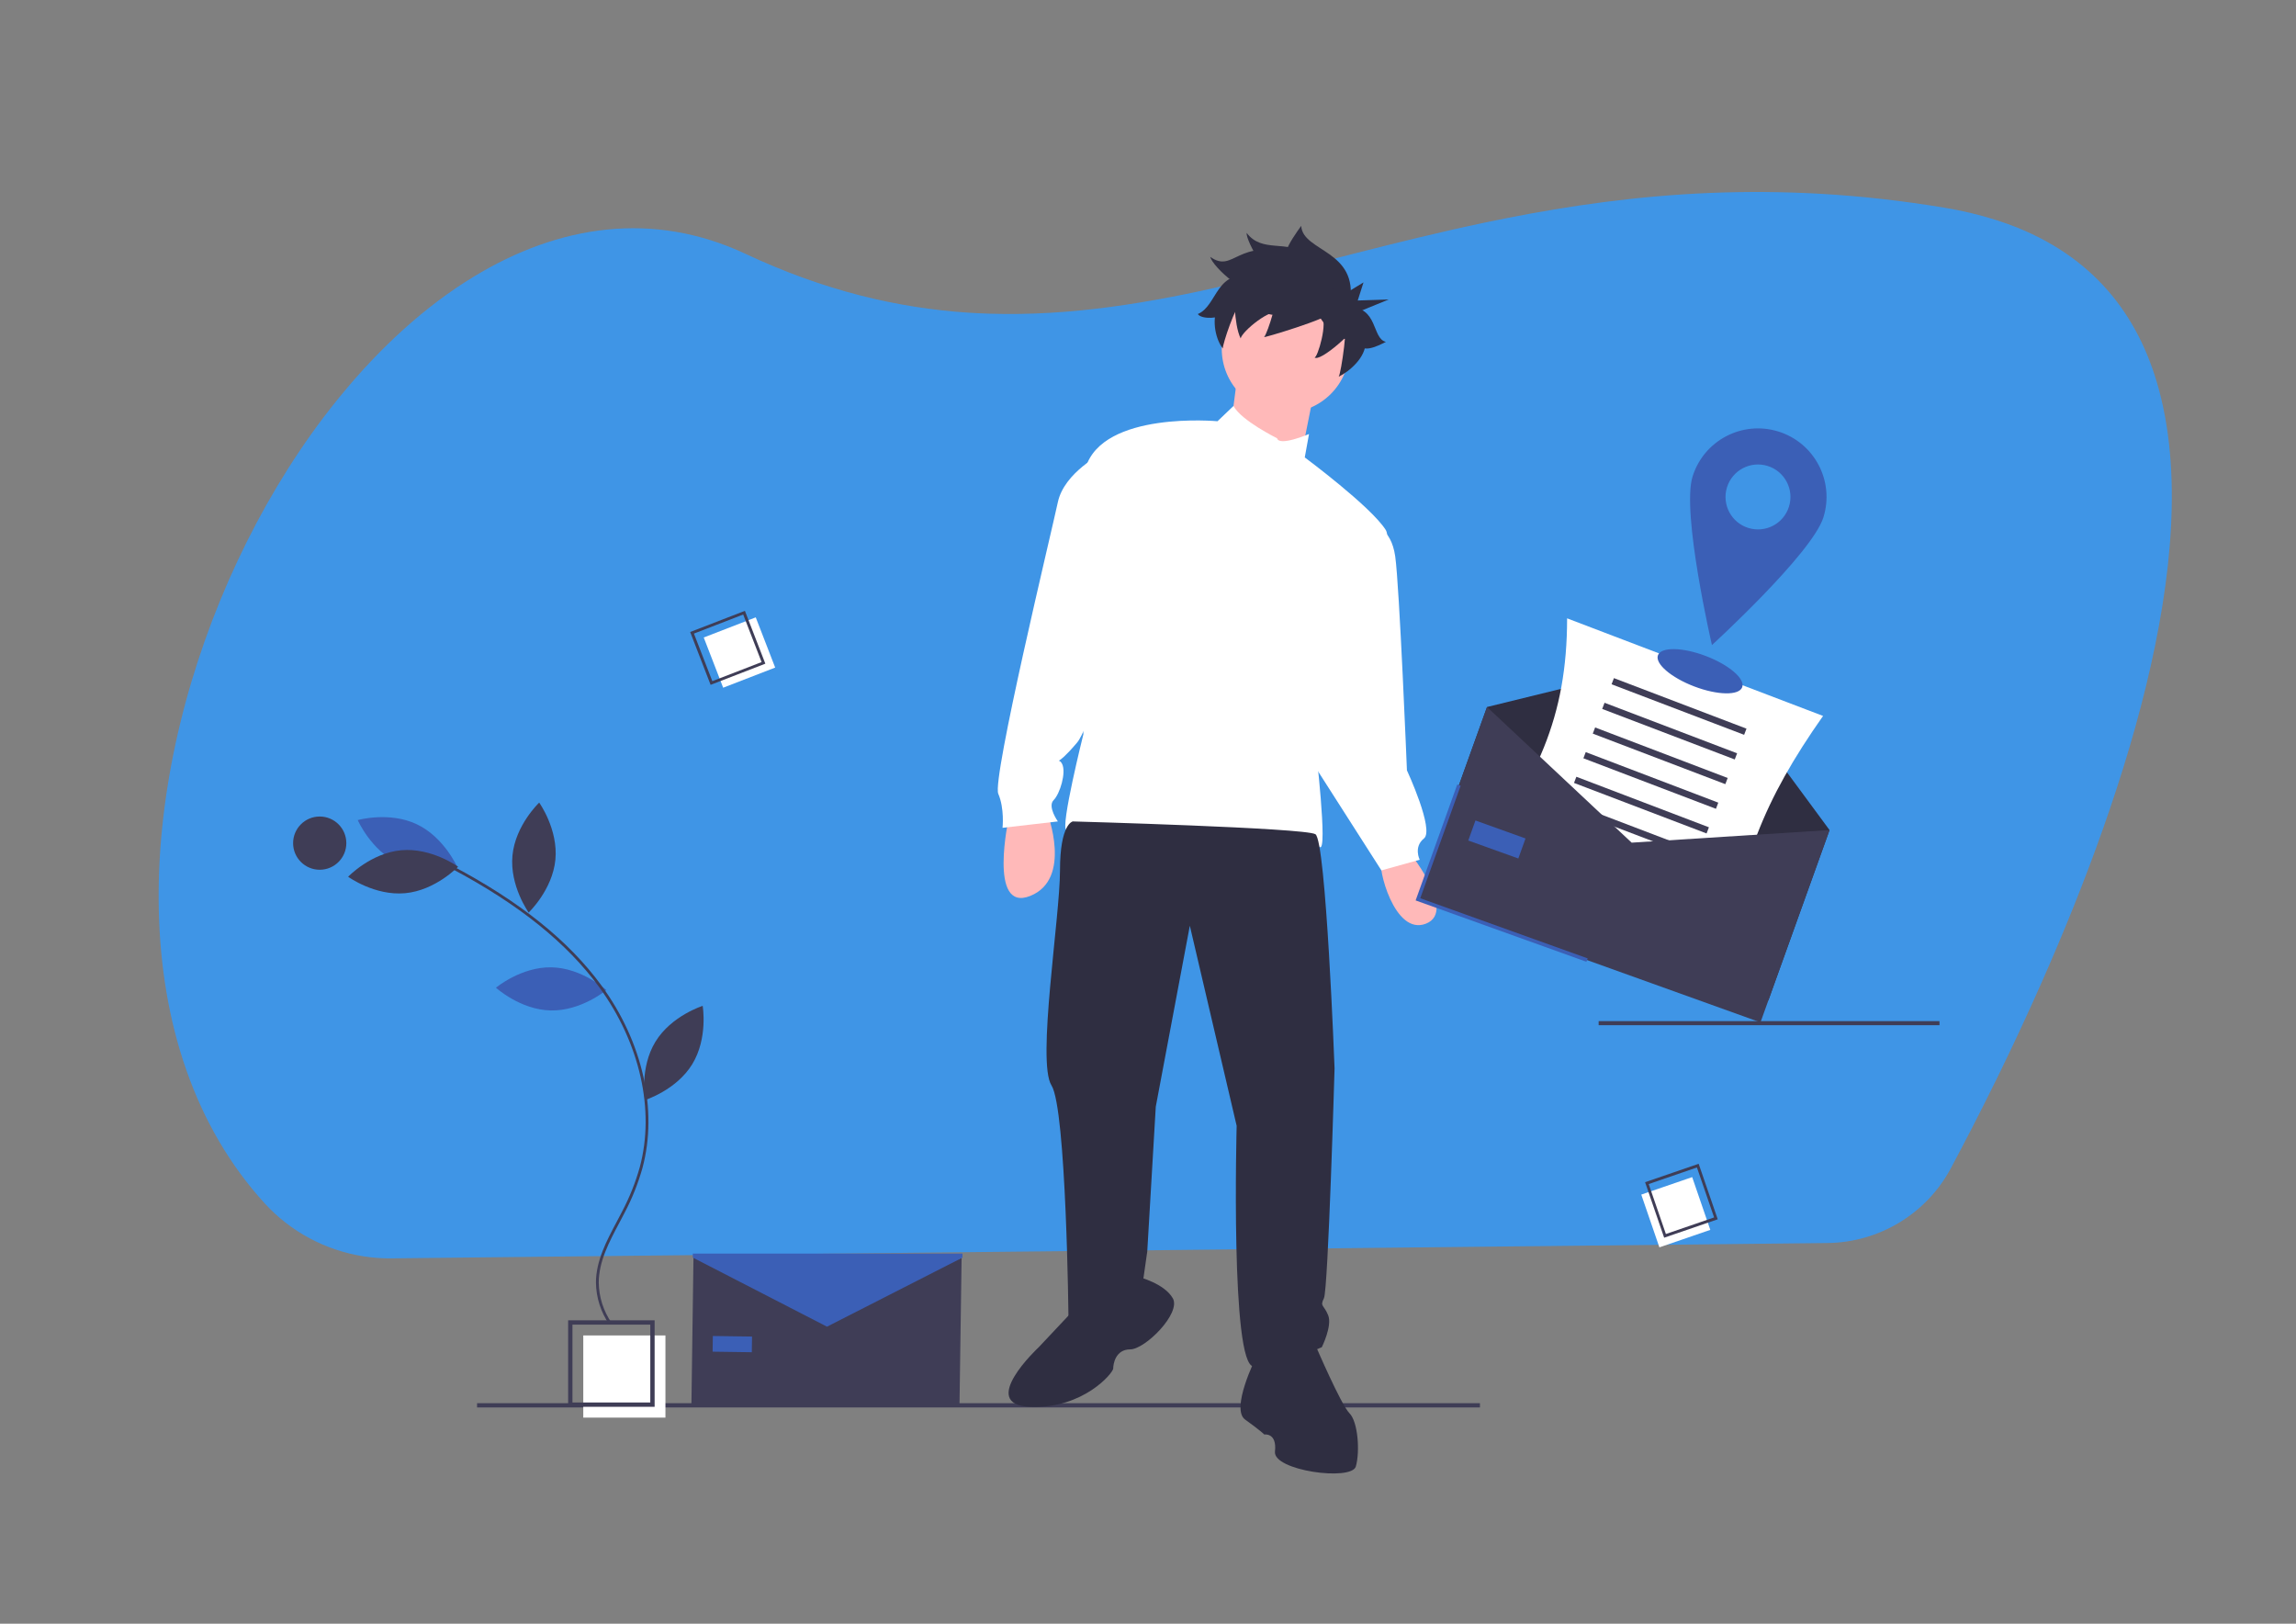 <?xml version="1.0" encoding="utf-8"?>
<!-- Generator: Adobe Illustrator 16.0.3, SVG Export Plug-In . SVG Version: 6.00 Build 0)  -->
<!DOCTYPE svg PUBLIC "-//W3C//DTD SVG 1.1//EN" "http://www.w3.org/Graphics/SVG/1.1/DTD/svg11.dtd">
<svg version="1.1" id="Capa_1" xmlns="http://www.w3.org/2000/svg" xmlns:xlink="http://www.w3.org/1999/xlink" x="0px" y="0px"
	 width="841.891px" height="595.281px" viewBox="0 0 841.891 595.281" enable-background="new 0 0 841.891 595.281"
	 xml:space="preserve">
<rect x="0" y="0" width="841.891" height="595.281" fill="#808080" stroke="none"/>
<path fill="#3F95E6" d="M739.78,379.586c-0.822,1.762-1.643,3.504-2.459,5.221c-1.277,2.668-2.536,5.283-3.779,7.846
	c-0.554,1.138-1.107,2.252-1.647,3.367c-6.095,12.397-11.786,23.363-16.622,32.382c-8.937,16.645-26.279,27.112-45.236,27.31
	l-107.509,1.165h-1.133l-9.218,0.097l-7.883,0.086l-24.176,0.262h-0.977l-12.307,0.133h-0.376l-75.856,0.82l-67.708,0.703
	l-7.877,0.086l-48.917,0.53h-0.056l-31.724,0.339h-0.341l-100.313,1.079l-30.009,0.324c-2.555,0.028-5.11-0.097-7.65-0.381l0,0
	c-0.864-0.099-1.73-0.212-2.587-0.347c-13.994-2.148-26.828-9.008-36.361-19.432c-12.909-14.136-22.303-30.627-28.613-48.523
	c-0.911-2.581-1.762-5.196-2.552-7.846c-21.841-73.494,4.787-168.313,52.709-231.764c2.01-2.654,4.051-5.24,6.127-7.764l0.049-0.056
	c14.737-18.007,31.262-33.052,48.866-43.75c31.192-18.99,65.752-24.338,99.745-8.396c28.76,13.491,55.617,19.835,81.648,21.557
	c2.629,0.168,5.26,0.295,7.875,0.374c59.712,1.869,115.675-19.546,181.392-33.372c2.614-0.55,5.239-1.092,7.884-1.608
	c46.881-9.287,98.886-14.184,160.732-3.889c6.426,1.046,12.769,2.555,18.971,4.517c2.729,0.874,5.356,1.815,7.885,2.821
	c29.521,11.955,45.619,34.041,52.46,61.716c0.647,2.571,1.209,5.184,1.681,7.841C806.051,219.607,770.526,314.037,739.78,379.586z"
	/>
<rect x="174.928" y="514.434" fill="#3F3D56" width="367.738" height="1.562"/>
<path fill="#FFB9B9" d="M369.947,299.591c0,0-7.804,35.119,7.804,28.877c15.608-6.244,6.243-30.437,6.243-30.437L369.947,299.591z"
	/>
<path fill="#FFB9B9" d="M515.888,311.297c0,0,18.729,22.633,7.022,27.314c-11.706,4.683-17.949-21.07-16.388-23.413
	C508.082,312.857,515.888,311.297,515.888,311.297z"/>
<circle fill="#FFB9B9" cx="471.403" cy="127.894" r="23.413"/>
<polygon fill="#FFB9B9" points="453.843,136.87 450.721,161.064 476.475,170.428 481.938,143.113 "/>
<path fill="#FFFFFF" d="M468.281,160.673c0,0-13.229-6.531-15.98-11.851l-5.872,5.608c0,0-42.143-3.902-48.387,17.169
	c-6.244,21.072-0.782,97.555-0.782,97.555s-8.584,34.338-6.243,35.12c2.341,0.781,31.219,14.828,71.8,7.024
	c0,0,17.951-3.123,21.072-0.781c3.123,2.341-1.562-37.461-1.562-37.461s31.219-70.239,25.755-78.824
	c-5.464-8.585-29.655-26.535-29.655-26.535l1.56-8.584C479.988,159.112,469.061,163.795,468.281,160.673z"/>
<path fill="#FFFFFF" d="M404.285,166.135c0,0-14.048,7.025-16.389,17.951c-2.341,10.926-24.193,101.457-21.852,106.919
	c2.341,5.463,1.561,12.486,1.561,12.486l20.291-2.342c0,0-3.902-5.462-1.561-7.804c2.342-2.341,4.683-10.145,3.123-13.267
	c-1.561-3.122-3.123,2.341,5.462-7.804C403.505,262.13,423.016,169.258,404.285,166.135z"/>
<path fill="#FFFFFF" d="M503.401,192.671c0,0,6.634,0.39,8.195,11.315c1.561,10.926,4.293,78.434,4.293,78.434
	s10.145,21.852,6.242,24.975c-3.901,3.121-1.561,7.803-1.561,7.803l-14.047,3.902l-30.438-47.606L503.401,192.671z"/>
<path fill="#2F2E41" d="M393.359,301.15c0,0-4.682,0.781-4.682,17.951s-8.585,70.238-3.122,78.824
	c5.462,8.584,6.243,85.848,6.243,85.848s14.829,6.244,27.315-14.048l1.561-10.927l3.122-53.068l12.486-66.337l17.17,73.361
	c0,0-2.341,88.189,6.243,88.189c8.585,0,24.974-7.024,24.974-7.024s3.901-7.805,2.342-11.708c-1.561-3.901-3.122-3.122-1.561-6.243
	c1.561-3.122,3.902-84.287,3.902-84.287s-3.123-83.507-7.025-85.848C478.426,303.492,393.359,301.15,393.359,301.15z"/>
<path fill="#2F2E41" d="M393.359,480.651l-12.486,13.269c0,0-22.633,21.07-3.122,21.853c19.51,0.779,30.437-12.487,30.437-14.049
	c0-1.561,0.782-7.023,6.244-7.023c5.463,0,18.731-13.268,15.609-18.73c-3.121-5.462-12.486-7.804-12.486-7.804L393.359,480.651z"/>
<path fill="#2F2E41" d="M460.477,497.821c0,0-9.365,18.729-3.901,22.633c5.462,3.903,7.024,5.463,7.024,5.463
	s4.682-0.78,3.901,6.243c-0.782,7.025,28.096,10.926,29.655,5.463c1.562-5.464,0.782-16.389-2.341-19.511
	c-3.122-3.123-12.487-24.974-12.487-24.974S472.183,481.432,460.477,497.821z"/>
<g transform="matrix(-0.498, -0.1, -0.1, 0.498, 948.543, -0.052)">
	<title>Cabello</title>
	<path fill="#2F2E41" d="M844.841,399.934c-1.198,3.595,45.368,28.432,43.388,26.606c-2.013-3.889-4.757-31.644-1.634-31.644
		L844.841,399.934z"/>
	<path fill="#2F2E41" d="M837.011,384.252L825.7,373.82l1.506,13.616l-21.781-5.127l23.233,15.402"/>
	<path fill="#2F2E41" d="M460.421,394.075"/>
	<path fill="#2F2E41" d="M880.478,407.079c7.048-2.606,24.229,18.708,24.21,23.827c7.116-9.175,11.228-33.302,11.567-32.531
		L880.478,407.079z"/>
	<path fill="#2F2E41" d="M834.485,401.724c-3.877,0.813-5.848,39.909-4.628,42.33c-6.549-4.93-16.695-17.569-14.033-28.4
		L834.485,401.724z"/>
	<path fill="#2F2E41" d="M850.977,403.553c-6.045,2.284-3.454,31.092-1.213,30.244c-4.47,3.195-26.293-25.773-26.235-32.386
		L850.977,403.553z"/>
	<path fill="#2F2E41" d="M832.407,390.444c1.164-39.047,40.653-29.489,45.406-47.805c4.733,10.55,16.324,35.027-4.407,35.631
		c0,0-45.587,25.84-46.101,25.689C826.788,403.806,832.45,392.189,832.407,390.444z"/>
	<path fill="#2F2E41" d="M460.421,394.075"/>
	<path fill="#2F2E41" d="M921.031,416.021c-0.001,3.37,13.933,7.329,17.438,3.711c-12.937-8.679-6.213-35.761-34.711-33.881
		C892.455,386.39,899.858,389.73,921.031,416.021z"/>
	<path fill="#2F2E41" d="M899.454,391.425c4.128,11.696,35.191-7.117,38.377-13.938c-19.432,8.735-15.871-17.864-59.236-13.595
		C868.458,365.252,874.299,378.602,899.454,391.425z"/>
	<path fill="#2F2E41" d="M885.555,380.942c6.106,7.501,29.347-19.726,29.891-25.572c-13.994,12.388-29.487-1.301-45.425,6.946
		C862.936,365.98,863.714,378.145,885.555,380.942z"/>
	<path fill="#2F2E41" d="M833.021,393.33c-21.417-4.402-21.063,19.071-31.625,19.373c5.165,4.032,17.079,13.728,19.955,2.135
		c0,0,19.682-22.321,19.662-22.63C840.992,391.899,833.968,393.58,833.021,393.33z"/>
	<path fill="#2F2E41" d="M909.349,405.598c3.467,1.461,7.442,32.492,6.503,34.974c5.495-4.464,12.428-17.432,9.459-29.728
		L909.349,405.598z"/>
	<path fill="#2F2E41" d="M841.749,382.709c-3.009,0.916-6.276,1.832-9.809,2.745c-5.573,1.447-5.835,7.199-0.783,17.259
		c0.797,1.589-0.9,2.111-5.099,1.568c-3.017-0.39-3.149,2.617-0.394,9.021c1.513,3.515,5.305,4.04,11.376,1.569
		c5.554-2.26,10.523-5.789,14.902-10.591c3.795-4.151,9.414-4.021,16.867,0.394c8.43,4.993,18.366,6.3,29.812,3.922
		c6.08-1.264,12.225-0.349,18.431,2.746c1.22,0.607,2.135,1.914,2.748,3.922c1.195,3.925-3.895,2.085,1.969-6.023
		c3.121-4.314,1.645-9.404-5.921-14.766c-4.32-3.062,0.545-9.206-5.07-9.805c-5.83-0.622-8.837-1.929-12.16-8.628
		c-4.946-9.969-19.721-7.876-37.261,2.353C855.387,381.877,848.85,383.316,841.749,382.709z"/>
</g>
<rect x="586.185" y="374.363" fill="#3F3D56" width="124.98" height="1.496"/>
<rect x="213.873" y="489.595" fill="#FFFFFF" width="30.125" height="30.127"/>
<path fill="#3F3D56" d="M240.035,515.758h-31.711v-31.713h31.711V515.758z M209.908,514.173h28.541v-28.541h-28.541V514.173z"/>
<rect x="260.761" y="229.372" transform="matrix(0.933 -0.361 0.361 0.933 -68.05 113.844)" fill="#FFFFFF" width="20.443" height="19.734"/>
<path fill="#3F3D56" d="M280.632,243.315l-20.068,7.761l-7.493-19.374l20.069-7.761L280.632,243.315z M261.192,249.719l18.062-6.986
	l-6.743-17.436l-18.062,6.985L261.192,249.719z"/>
<rect x="604.444" y="434.403" transform="matrix(0.325 0.946 -0.946 0.325 834.986 -281.435)" fill="#FFFFFF" width="20.442" height="19.735"/>
<path fill="#3F3D56" d="M610.209,453.763l-6.996-20.349l19.645-6.753l6.995,20.349L610.209,453.763z M604.545,434.094l6.296,18.313
	l17.68-6.078l-6.296-18.314L604.545,434.094z"/>
<path fill="#3B5FB6" d="M202.264,354.638c11.178,0.24,20.069,8.34,20.069,8.34s-9.23,7.712-20.408,7.473
	c-11.178-0.241-20.071-8.342-20.071-8.342S191.086,354.398,202.264,354.638z"/>
<path fill="#3B5FB6" d="M146.066,316.483c10.099,4.798,21.679,1.544,21.679,1.544s-4.793-11.032-14.892-15.83
	c-10.098-4.798-21.678-1.545-21.678-1.545S135.967,311.685,146.066,316.483z"/>
<path fill="#3F3D56" d="M147.093,311.716c11.134-1.019,20.879,6.032,20.879,6.032s-8.307,8.699-19.441,9.717
	c-11.134,1.019-20.879-6.032-20.879-6.032S135.959,312.732,147.093,311.716z"/>
<path fill="#3F3D56" d="M187.907,313.642c-1.067,11.129,5.938,20.907,5.938,20.907s8.738-8.267,9.805-19.397
	c1.067-11.129-5.939-20.906-5.939-20.906S188.973,302.513,187.907,313.642z"/>
<path fill="#3F3D56" d="M240.342,381.898c-5.84,9.535-3.83,21.395-3.83,21.395s11.477-3.599,17.317-13.133
	s3.831-21.393,3.831-21.393S246.183,372.365,240.342,381.898z"/>
<path fill="#3F3D56" d="M223.4,485.56l0.852-0.575c-3-4.353-4.638-9.5-4.705-14.787c0.024-7.731,3.821-14.885,7.495-21.8
	c0.683-1.285,1.362-2.566,2.016-3.844c2.744-5.215,4.931-10.705,6.524-16.379c5.698-21.174,0.088-46.156-15.005-66.824
	c-11.974-16.398-29.823-30.737-54.567-43.836l-0.481,0.908c24.604,13.023,42.338,27.264,54.218,43.531
	c14.913,20.421,20.461,45.076,14.844,65.954c-1.575,5.604-3.736,11.025-6.447,16.177c-0.652,1.273-1.329,2.549-2.008,3.828
	c-3.731,7.028-7.591,14.295-7.616,22.281C218.587,475.687,220.285,481.036,223.4,485.56z"/>
<circle fill="#3F3D56" cx="117.233" cy="309.107" r="9.758"/>
<polygon fill="#2F2E41" points="648.426,366.743 522.827,321.633 545.251,259.2 623.454,240.021 670.851,304.31 "/>
<path fill="#FFFFFF" d="M633.21,354.363l-93.86-35.779c24.366-32.638,35.263-55.661,35.271-91.89l93.86,35.779
	C646.675,293.447,637.557,316.732,633.21,354.363z"/>
<rect x="589.839" y="258.024" transform="matrix(0.934 0.356 -0.356 0.934 132.736 -202.368)" fill="#3F3D56" width="52.039" height="2.42"/>
<rect x="586.397" y="267.061" transform="matrix(0.934 0.356 -0.356 0.934 135.729 -200.549)" fill="#3F3D56" width="52.039" height="2.421"/>
<rect x="582.942" y="276.118" transform="matrix(0.934 0.356 -0.356 0.934 138.728 -198.724)" fill="#3F3D56" width="52.039" height="2.42"/>
<rect x="579.494" y="285.162" transform="matrix(0.934 0.356 -0.356 0.934 141.724 -196.903)" fill="#3F3D56" width="52.039" height="2.42"/>
<rect x="576.052" y="294.202" transform="matrix(0.934 0.356 -0.356 0.934 144.721 -195.087)" fill="#3F3D56" width="52.038" height="2.421"/>
<rect x="572.596" y="303.258" transform="matrix(0.934 0.356 -0.356 0.934 147.716 -193.257)" fill="#3F3D56" width="52.038" height="2.42"/>
<rect x="569.148" y="312.303" transform="matrix(0.934 0.356 -0.356 0.934 150.708 -191.433)" fill="#3F3D56" width="52.039" height="2.42"/>
<rect x="565.703" y="321.345" transform="matrix(0.934 0.356 -0.356 0.934 153.707 -189.616)" fill="#3F3D56" width="52.038" height="2.421"/>
<polygon fill="#3F3D56" points="645.524,374.822 519.926,329.713 545.251,259.2 598.29,308.931 670.851,304.31 "/>
<polygon fill="#3B5FB6" points="581.706,352.604 519.079,330.111 534.339,287.622 535.584,288.07 520.773,329.312 582.153,351.359 
	"/>
<rect x="539.205" y="303.91" transform="matrix(0.941 0.338 -0.338 0.941 136.346 -167.43)" fill="#3B5FB6" width="19.508" height="7.804"/>
<polygon fill="#3F3D56" points="351.83,514.991 253.528,514.938 254.299,459.751 303.153,481.709 352.602,461.127 "/>
<rect x="261.314" y="489.851" transform="matrix(1 0.014 -0.014 1 6.923 -3.71)" fill="#3B5FB6" width="14.373" height="5.748"/>
<polygon fill="#3B5FB6" points="352.931,461.05 303.243,486.382 254.04,461.05 254.04,459.59 352.931,459.59 "/>
<ellipse transform="matrix(-0.356 0.934 -0.934 -0.356 1075.237 -248.247)" fill="#3B5FB6" cx="623.136" cy="246.279" rx="5.971" ry="16.531"/>
<path fill="#3B5FB6" d="M652.078,158.195c-13.252-4.12-27.335,3.282-31.456,16.534c-4.121,13.251,7.108,61.765,7.108,61.765
	s36.761-33.591,40.881-46.844C672.731,176.4,665.329,162.316,652.078,158.195z M641.082,193.557
	c-6.277-1.953-9.784-8.624-7.833-14.901c1.953-6.277,8.623-9.784,14.9-7.832c6.277,1.952,9.784,8.623,7.833,14.9
	C654.03,192.002,647.36,195.508,641.082,193.557L641.082,193.557z"/>
</svg>
